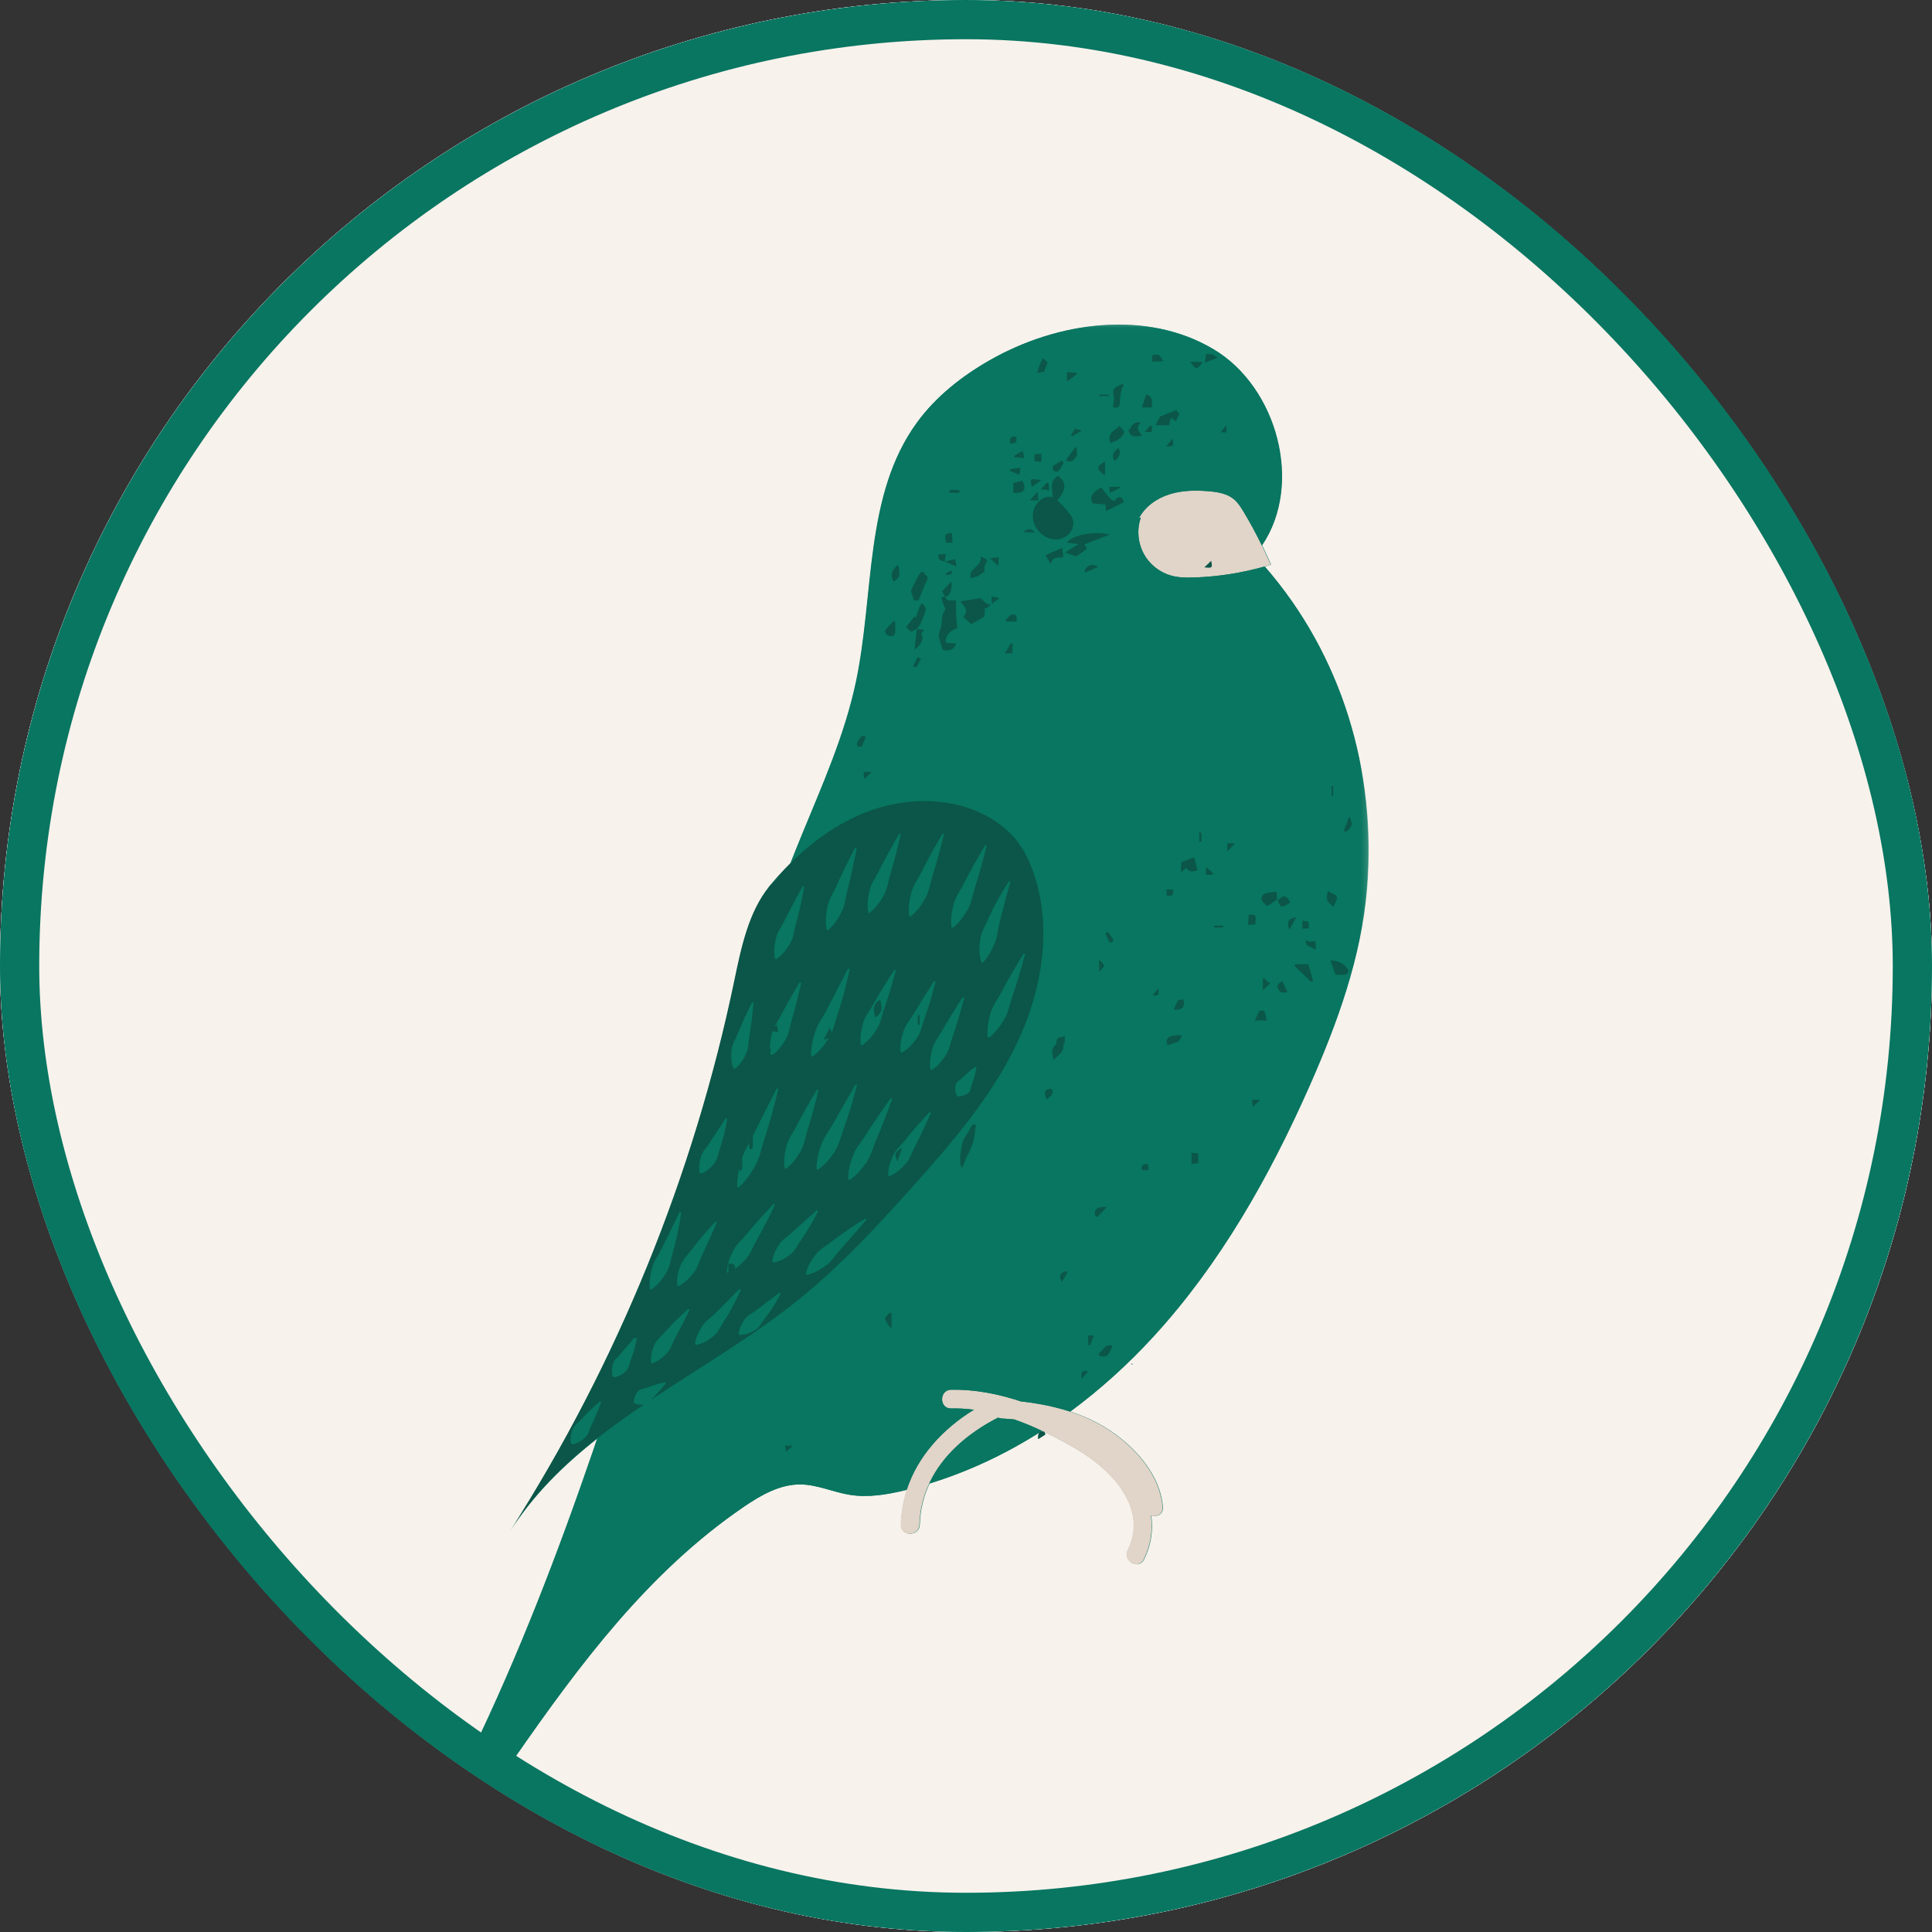 <svg width="197" height="197" viewBox="0 0 197 197" fill="none" xmlns="http://www.w3.org/2000/svg">
<rect x="0" y="0" width="197" height="197" fill="#333333" stroke="none"/>
<g clip-path="url(#clip0_935_744)">
<rect width="197" height="197" rx="98.5" fill="#FFABDA"/>
<path d="M216.7 -19.7H-19.7V216.7H216.7V-19.7Z" fill="white"/>
<path d="M216.7 -19.7H-19.7V216.7H216.7V-19.7Z" fill="#F8F2EC"/>
<mask id="mask0_935_744" style="mask-type:luminance" maskUnits="userSpaceOnUse" x="30" y="33" width="110" height="174">
<path d="M30.732 33.096H139.563V206.85H30.732V33.096Z" fill="white"/>
</mask>
<g mask="url(#mask0_935_744)">
<path d="M115.41 139.158C115.41 139.125 115.41 139.092 115.41 139.059C115.444 139.059 115.477 139.059 115.512 139.059C115.475 139.092 115.444 139.125 115.41 139.158ZM106.081 146.02C106.146 145.979 106.214 145.94 106.28 145.897C106.331 145.921 106.382 145.946 106.432 145.971C106.286 145.946 106.169 145.96 106.081 146.02ZM75.562 128.918C75.542 128.938 75.519 128.957 75.496 128.977C75.519 128.955 75.542 128.938 75.562 128.918ZM76.168 117.018C76.073 117.192 75.989 117.371 75.909 117.553C75.987 117.371 76.073 117.192 76.168 117.018ZM75.324 119.595C75.347 119.454 75.377 119.316 75.408 119.181C75.377 119.318 75.347 119.454 75.324 119.595ZM80.247 119.127C80.247 119.125 80.247 119.125 80.247 119.125V119.127ZM75.749 128.741C75.847 128.643 75.944 128.544 76.036 128.444C75.944 128.544 75.847 128.645 75.749 128.741ZM84.534 105.877L84.53 105.881C84.53 105.881 84.532 105.877 84.534 105.877ZM128.978 57.77C129.189 57.711 129.401 57.651 129.612 57.587C129.327 56.916 129.017 56.256 128.699 55.599C132.899 49.414 130.275 39.494 123.757 35.616C116.893 31.528 107.86 32.78 100.924 36.746C98.086 38.37 95.459 40.438 93.534 43.079C88.133 50.491 89.207 60.6 87.3 69.57C86.153 74.971 83.875 80.054 81.778 85.161C81.386 86.114 81.006 87.072 80.627 88.028C79.824 88.82 79.067 89.655 78.353 90.519L78.468 90.402C76.365 92.994 75.614 96.63 74.914 99.99C70.779 119.862 62.995 138.969 52.068 156.075C54.428 152.373 57.506 149.361 60.927 146.67C60.783 147.095 60.642 147.522 60.496 147.947C53.322 168.858 44.512 189.547 30.773 206.862C47.88 190.983 56.546 166.849 75.813 153.674C77.567 152.474 79.519 151.343 81.645 151.362C83.372 151.38 85.002 152.16 86.709 152.429C88.531 152.714 90.395 152.408 92.188 151.985C92.293 151.961 92.395 151.93 92.498 151.903C92.135 153.02 91.919 154.206 91.882 155.464C91.847 156.693 93.756 156.691 93.791 155.464C93.836 153.935 94.195 152.537 94.784 151.271C98.761 150.054 102.541 148.261 106.062 146.032C105.962 146.108 105.902 146.25 105.886 146.453C105.876 146.556 105.88 146.648 105.89 146.732C106.134 146.58 106.372 146.422 106.612 146.266C106.577 146.18 106.54 146.096 106.506 146.006C107.638 146.549 108.742 147.147 109.805 147.77C113.257 149.798 117.156 153.719 115.011 158.055C114.47 159.153 116.113 160.122 116.659 159.02C117.398 157.524 117.597 156.007 117.394 154.553C117.96 154.711 118.64 154.425 118.582 153.68C118.334 150.424 115.812 147.619 113.206 145.874C111.939 145.027 110.571 144.401 109.145 143.933C112.202 141.684 115.034 139.111 117.595 136.322C124.426 128.885 129.46 119.958 133.544 110.724C136.382 104.307 138.814 97.605 139.398 90.614C140.396 78.652 136.833 66.787 128.978 57.77Z" fill="#087661"/>
</g>
<path d="M109.246 52.597C109.552 53.091 109.509 53.762 109.181 54.242C108.854 54.723 108.274 55.004 107.693 55.016C107.112 55.026 106.539 54.782 106.111 54.39C105.585 53.914 105.261 53.204 105.3 52.496C105.337 51.788 105.756 51.099 106.39 50.783C106.652 50.649 106.96 50.584 107.245 50.662C107.477 50.727 107.672 50.883 107.853 51.043C108.331 51.466 108.76 51.948 109.123 52.474L109.246 52.597Z" fill="#0B5648"/>
<path d="M113.165 145.874C111.899 145.027 110.531 144.401 109.104 143.933C107.485 143.406 105.792 143.084 104.091 142.895C101.746 142.113 99.324 141.659 96.979 141.705C95.754 141.731 95.749 143.638 96.979 143.615C97.76 143.599 98.538 143.648 99.306 143.744C96.147 145.688 93.587 148.448 92.458 151.903C92.095 153.02 91.879 154.206 91.842 155.464C91.807 156.693 93.716 156.691 93.751 155.464C93.796 153.935 94.153 152.537 94.744 151.271C96.121 148.318 98.772 146.078 101.776 144.549C101.879 144.596 101.996 144.629 102.131 144.637C102.562 144.664 102.991 144.694 103.422 144.735C104.378 145.07 105.318 145.464 106.24 145.897C107.452 146.467 108.63 147.106 109.767 147.77C113.217 149.798 117.116 153.719 114.969 158.056C114.43 159.153 116.073 160.122 116.617 159.02C117.358 157.524 117.557 156.008 117.356 154.553C117.92 154.711 118.599 154.425 118.542 153.68C118.294 150.424 115.772 147.619 113.165 145.874ZM129.572 57.588C129.363 57.651 129.149 57.711 128.938 57.77C126.611 58.425 124.206 58.802 121.788 58.885C121.019 58.911 120.237 58.907 119.492 58.712C118.273 58.392 117.202 57.547 116.609 56.434C116.016 55.322 115.911 53.959 116.326 52.769L116.143 52.827C116.775 51.626 117.978 50.795 119.272 50.393C120.567 49.991 121.95 49.976 123.303 50.095C124.181 50.173 125.1 50.325 125.788 50.881C126.213 51.224 126.512 51.696 126.793 52.164C127.468 53.28 128.086 54.427 128.659 55.599C128.977 56.256 129.287 56.916 129.572 57.588Z" fill="#E1D4C8"/>
<mask id="mask1_935_744" style="mask-type:luminance" maskUnits="userSpaceOnUse" x="30" y="33" width="110" height="174">
<path d="M30.732 33.096H139.563V206.85H30.732V33.096Z" fill="white"/>
</mask>
<g mask="url(#mask1_935_744)">
<path d="M58.224 147.198C58.167 146.894 58.179 146.637 58.214 146.397C58.243 146.155 58.308 145.936 58.395 145.732C58.544 145.306 58.959 145.063 59.256 144.739C59.554 144.415 59.864 144.099 60.182 143.789C60.504 143.483 60.824 143.176 61.171 142.882L61.296 142.97C61.151 143.397 60.98 143.808 60.812 144.22C60.639 144.628 60.457 145.031 60.266 145.427C60.071 145.823 59.995 146.297 59.654 146.592C59.494 146.746 59.314 146.886 59.1 147.003C58.889 147.122 58.655 147.226 58.351 147.282L58.224 147.198ZM75.404 136.114L75.304 135.999C75.408 135.357 75.661 134.914 75.948 134.512C76.227 134.099 76.716 133.912 77.105 133.611L78.283 132.712L79.488 131.805L79.605 131.903C79.377 132.361 79.108 132.79 78.846 133.227C78.575 133.656 78.281 134.072 77.969 134.475C77.662 134.875 77.434 135.373 76.984 135.634C76.545 135.903 76.055 136.116 75.404 136.114ZM72.847 134.001L74.12 132.724C74.557 132.304 74.967 131.858 75.4 131.423L75.527 131.507C75.296 132.078 75.014 132.624 74.735 133.178C74.446 133.72 74.132 134.253 73.795 134.768C73.461 135.283 73.215 135.889 72.718 136.272C72.236 136.664 71.692 137.001 70.966 137.138L70.857 137.032C70.978 136.305 71.259 135.763 71.579 135.254C71.887 134.737 72.422 134.421 72.847 134.001ZM68.948 134.616C69.363 134.226 69.761 133.828 70.198 133.461L70.317 133.553C70.077 134.068 69.808 134.559 69.564 135.068C69.312 135.564 69.053 136.061 68.79 136.547C68.528 137.04 68.388 137.606 67.99 138.002C67.602 138.404 67.165 138.776 66.513 139.024L66.383 138.942C66.322 138.246 66.49 137.682 66.716 137.159C66.931 136.627 67.415 136.274 67.789 135.852C68.16 135.427 68.546 135.016 68.948 134.616ZM62.464 140.354C62.394 140.069 62.388 139.831 62.406 139.611C62.419 139.387 62.466 139.188 62.529 139C62.636 138.614 63.008 138.392 63.256 138.086C63.504 137.783 63.759 137.479 64.019 137.175C64.023 137.169 64.029 137.163 64.036 137.159C64.294 136.861 64.547 136.558 64.82 136.262L64.957 136.328C64.895 136.736 64.799 137.132 64.694 137.532C64.588 137.926 64.46 138.314 64.315 138.696C64.169 139.073 64.134 139.529 63.822 139.812C63.677 139.958 63.508 140.091 63.305 140.198C63.213 140.251 63.112 140.296 63.001 140.337C62.88 140.383 62.745 140.42 62.591 140.44L62.464 140.354ZM66.242 131.438C66.197 130.902 66.246 130.422 66.334 129.96C66.379 129.718 66.435 129.478 66.5 129.244C66.566 128.987 66.668 128.747 66.792 128.515C66.993 128.13 67.243 127.764 67.438 127.372L68.376 125.482C68.7 124.852 68.993 124.208 69.312 123.568L69.459 123.613C69.371 124.325 69.234 125.025 69.098 125.731C68.95 126.431 68.776 127.126 68.577 127.816C68.378 128.503 68.29 129.244 67.9 129.855C67.52 130.471 67.069 131.054 66.379 131.505L66.242 131.438ZM69.383 129.059C69.601 128.446 70.1 127.996 70.481 127.483C70.867 126.97 71.265 126.465 71.682 125.979C72.109 125.495 72.523 125.006 72.977 124.549L73.102 124.633C72.851 125.226 72.576 125.798 72.326 126.385C72.063 126.966 71.799 127.541 71.53 128.113C71.261 128.684 71.12 129.328 70.711 129.814C70.313 130.311 69.866 130.777 69.193 131.134L69.059 131.062C68.989 130.303 69.154 129.665 69.383 129.059ZM74.23 129.798L74.105 129.712C74.159 128.891 74.423 128.216 74.741 127.578C75.047 126.931 75.616 126.465 76.067 125.922C76.521 125.374 76.984 124.836 77.458 124.305C77.943 123.781 78.41 123.246 78.911 122.735L79.036 122.821C78.735 123.471 78.402 124.099 78.086 124.738C77.76 125.372 77.421 125.995 77.073 126.611C76.726 127.231 76.494 127.929 75.997 128.444C75.517 128.969 74.979 129.455 74.23 129.798ZM80.553 127.947C80.081 128.308 79.556 128.618 78.848 128.737L78.739 128.628C78.846 127.922 79.118 127.395 79.434 126.909C79.738 126.412 80.27 126.125 80.695 125.735C81.119 125.345 81.548 124.959 81.981 124.569C82.427 124.192 82.849 123.789 83.296 123.408L83.42 123.502C83.161 124.034 82.864 124.538 82.572 125.056C82.27 125.562 81.952 126.057 81.616 126.539C81.279 127.022 81.037 127.596 80.553 127.947ZM82.275 130.001L82.166 129.892C82.35 129.104 82.728 128.495 83.161 127.941C83.582 127.372 84.226 127.038 84.78 126.613C85.332 126.186 85.899 125.778 86.477 125.386C87.064 125 87.641 124.61 88.246 124.255L88.347 124.37C87.897 124.91 87.431 125.423 86.984 125.956C86.526 126.48 86.071 126.997 85.609 127.51C85.15 128.023 84.793 128.641 84.224 129.035C83.66 129.441 83.058 129.806 82.275 130.001ZM98.72 109.351C98.956 109.156 99.19 108.961 99.448 108.783L99.578 108.863C99.52 109.175 99.44 109.468 99.362 109.763C99.28 110.057 99.186 110.342 99.081 110.621C98.979 110.902 98.993 111.255 98.739 111.44C98.619 111.536 98.484 111.621 98.312 111.684C98.143 111.75 97.951 111.799 97.688 111.803L97.561 111.719C97.454 111.479 97.419 111.284 97.409 111.104C97.394 110.921 97.415 110.761 97.454 110.613C97.515 110.307 97.844 110.172 98.053 109.96C98.266 109.751 98.488 109.548 98.72 109.351ZM94.786 113.39L94.915 113.474C94.665 114.079 94.38 114.662 94.113 115.259C93.836 115.846 93.549 116.427 93.249 117.001C92.95 117.576 92.769 118.226 92.322 118.702C91.885 119.187 91.394 119.634 90.688 119.944L90.561 119.862C90.561 119.09 90.774 118.46 91.041 117.867C91.298 117.266 91.821 116.837 92.227 116.334C92.632 115.829 93.048 115.331 93.475 114.84C93.912 114.358 94.333 113.864 94.786 113.39ZM86.966 117.863C87.226 117.122 87.768 116.529 88.185 115.87C88.603 115.21 89.032 114.557 89.473 113.911C89.925 113.268 90.358 112.618 90.828 111.986L90.963 112.058C90.709 112.803 90.419 113.529 90.148 114.266C89.865 114.994 89.572 115.719 89.266 116.437C88.96 117.155 88.78 117.939 88.316 118.573C87.867 119.215 87.36 119.827 86.625 120.319L86.487 120.25C86.477 119.363 86.691 118.598 86.966 117.863ZM87.239 110.58L87.378 110.638C87.195 111.42 86.966 112.185 86.744 112.954C86.51 113.722 86.256 114.479 85.979 115.23C85.704 115.981 85.544 116.792 85.088 117.457C84.645 118.13 84.136 118.768 83.395 119.277L83.26 119.205C83.253 118.308 83.459 117.533 83.717 116.784C83.961 116.029 84.481 115.409 84.871 114.719L86.044 112.653L87.239 110.58ZM82.207 112.985C82.578 112.357 82.929 111.719 83.315 111.099L83.457 111.157C83.294 111.871 83.093 112.569 82.913 113.279C82.72 113.978 82.515 114.676 82.299 115.37C82.082 116.061 81.996 116.806 81.614 117.43C81.246 118.06 80.818 118.665 80.153 119.172L80.011 119.115C79.896 118.286 80.019 117.553 80.202 116.849C80.372 116.137 80.834 115.546 81.171 114.904C81.503 114.26 81.85 113.619 82.207 112.985ZM76.773 115.821C77.167 115.009 77.569 114.2 77.978 113.39C78.398 112.585 78.792 111.768 79.217 110.964L79.361 111.015C79.164 111.908 78.919 112.782 78.69 113.664C78.445 114.541 78.185 115.413 77.906 116.277C77.764 116.71 77.651 117.153 77.526 117.592C77.399 118.031 77.227 118.452 77.011 118.852C76.793 119.254 76.551 119.644 76.272 120.016C75.995 120.391 75.692 120.752 75.31 121.079L75.168 121.019C75.15 120.516 75.203 120.049 75.283 119.595C75.359 119.135 75.47 118.694 75.603 118.261C75.737 117.83 75.913 117.416 76.129 117.018C76.346 116.622 76.574 116.228 76.773 115.821ZM71.341 119.605C71.23 118.949 71.329 118.425 71.477 117.927C71.612 117.426 72.018 117.065 72.297 116.632C72.572 116.199 72.856 115.764 73.141 115.329L74.009 114.017L74.15 114.073C74.076 114.6 73.953 115.111 73.841 115.632C73.715 116.148 73.568 116.656 73.399 117.157C73.231 117.658 73.176 118.222 72.829 118.637C72.499 119.055 72.098 119.441 71.475 119.681L71.341 119.605ZM74.78 108.939C74.532 108.261 74.532 107.656 74.598 107.067C74.645 106.474 75 105.967 75.219 105.421C75.441 104.877 75.673 104.336 75.917 103.798C76.176 103.265 76.414 102.725 76.689 102.195L76.835 102.239C76.793 102.832 76.713 103.416 76.652 104.007C76.578 104.592 76.494 105.175 76.395 105.756C76.299 106.334 76.334 106.952 76.065 107.482C75.811 108.017 75.493 108.534 74.926 108.982L74.78 108.939ZM80.108 106C79.769 106.577 79.369 107.129 78.731 107.586L78.589 107.529C78.443 106.757 78.536 106.082 78.69 105.432C78.831 104.775 79.266 104.237 79.572 103.648C79.878 103.057 80.194 102.47 80.524 101.89C80.865 101.315 81.185 100.73 81.546 100.162L81.688 100.219C81.554 100.878 81.382 101.522 81.232 102.175C81.068 102.821 80.891 103.464 80.705 104.102C80.518 104.74 80.461 105.427 80.108 106ZM83.635 104.11C83.844 103.765 84.06 103.423 84.247 103.068L86.487 98.758L86.633 98.809C86.479 99.612 86.274 100.402 86.077 101.196C85.868 101.986 85.632 102.77 85.371 103.544C85.242 103.931 85.135 104.33 85.016 104.724C84.895 105.118 84.729 105.491 84.516 105.842C84.304 106.193 84.066 106.531 83.789 106.85C83.514 107.17 83.212 107.475 82.837 107.738L82.699 107.67C82.687 107.211 82.743 106.79 82.823 106.384C82.896 105.973 83.005 105.581 83.132 105.2C83.26 104.818 83.428 104.457 83.635 104.11ZM88.006 104.33C88.189 103.646 88.659 103.094 89.003 102.483C89.348 101.873 89.703 101.268 90.07 100.669C90.448 100.074 90.807 99.47 91.205 98.885L91.345 98.947C91.17 99.634 90.957 100.303 90.766 100.981C90.561 101.654 90.345 102.321 90.118 102.983C89.89 103.646 89.789 104.364 89.399 104.953C89.022 105.551 88.587 106.119 87.914 106.583L87.776 106.519C87.676 105.711 87.811 105.007 88.006 104.33ZM92.118 105.175C92.311 104.531 92.783 104.024 93.126 103.449C93.469 102.875 93.816 102.302 94.171 101.732C94.538 101.167 94.879 100.587 95.254 100.02L95.394 100.08C95.244 100.745 95.049 101.391 94.866 102.044C94.673 102.694 94.46 103.336 94.23 103.97C94 104.607 93.889 105.302 93.485 105.854C93.097 106.414 92.642 106.94 91.958 107.338L91.823 107.268C91.759 106.48 91.911 105.813 92.118 105.175ZM96.038 105.144C96.372 104.555 96.717 103.97 97.074 103.394C97.446 102.819 97.794 102.239 98.182 101.674L98.32 101.736C98.156 102.401 97.955 103.049 97.772 103.706C97.577 104.356 97.372 105.003 97.152 105.643C96.935 106.283 96.844 106.983 96.465 107.551C96.097 108.124 95.671 108.672 95.01 109.115L94.87 109.051C94.761 108.263 94.887 107.582 95.071 106.925C95.244 106.265 95.706 105.733 96.038 105.144ZM102.059 101.264C102.426 100.578 102.802 99.897 103.191 99.222C103.594 98.553 103.975 97.876 104.392 97.213L104.534 97.272C104.339 98.032 104.105 98.775 103.891 99.526C103.666 100.273 103.43 101.011 103.179 101.748C102.931 102.483 102.812 103.275 102.399 103.94C102.001 104.611 101.54 105.255 100.846 105.797L100.706 105.737C100.626 104.859 100.782 104.083 100.998 103.332C101.199 102.577 101.693 101.947 102.059 101.264ZM102.9 89.846L103.038 89.91C102.839 90.622 102.623 91.317 102.449 92.025C102.262 92.727 102.079 93.429 101.907 94.129C101.735 94.831 101.716 95.571 101.412 96.228C101.123 96.889 100.786 97.539 100.216 98.155L100.066 98.122C99.814 97.316 99.838 96.552 99.945 95.811C100.037 95.062 100.454 94.412 100.752 93.733C101.053 93.055 101.382 92.388 101.741 91.74C102.112 91.098 102.479 90.455 102.9 89.846ZM100.472 86.154L100.614 86.216C100.438 86.963 100.224 87.693 100.031 88.43C99.826 89.165 99.611 89.891 99.383 90.611C99.153 91.334 99.055 92.107 98.662 92.76C98.283 93.419 97.844 94.057 97.162 94.603L97.019 94.547C96.914 93.694 97.047 92.932 97.245 92.194C97.427 91.449 97.905 90.823 98.252 90.148C98.599 89.47 98.958 88.799 99.329 88.135C99.711 87.474 100.074 86.805 100.472 86.154ZM96.114 84.997L96.255 85.056C96.083 85.803 95.874 86.536 95.685 87.275C95.484 88.007 95.27 88.736 95.047 89.458C94.823 90.183 94.731 90.956 94.341 91.613C93.965 92.276 93.526 92.914 92.849 93.464L92.707 93.406C92.599 92.555 92.728 91.791 92.921 91.053C93.099 90.308 93.571 89.68 93.916 89.003C94.259 88.323 94.614 87.65 94.979 86.983C95.361 86.318 95.718 85.65 96.114 84.997ZM91.702 85.015L91.844 85.071C91.692 85.783 91.501 86.483 91.332 87.186C91.15 87.888 90.957 88.584 90.748 89.275C90.544 89.967 90.469 90.71 90.097 91.336C89.738 91.966 89.322 92.573 88.663 93.086L88.521 93.029C88.394 92.206 88.505 91.477 88.677 90.772C88.835 90.061 89.291 89.47 89.615 88.826C89.937 88.182 90.274 87.541 90.623 86.905C90.984 86.275 91.322 85.637 91.702 85.015ZM87.214 86.405L87.356 86.456C87.228 87.195 87.062 87.921 86.914 88.654C86.754 89.384 86.584 90.109 86.401 90.829C86.217 91.549 86.165 92.317 85.814 92.98C85.478 93.646 85.078 94.291 84.435 94.853L84.29 94.802C84.134 93.965 84.224 93.209 84.372 92.477C84.507 91.74 84.942 91.106 85.246 90.429C85.552 89.749 85.868 89.074 86.194 88.405C86.535 87.736 86.855 87.063 87.214 86.405ZM81.86 90.345L82.004 90.396C81.901 91.061 81.753 91.711 81.622 92.37C81.476 93.025 81.314 93.673 81.136 94.315C80.955 94.96 80.902 95.653 80.547 96.228C80.206 96.809 79.798 97.361 79.151 97.808L79.012 97.749C78.88 96.977 78.975 96.306 79.129 95.657C79.27 95.005 79.699 94.469 79.995 93.878C80.29 93.285 80.594 92.696 80.906 92.107C81.228 91.522 81.526 90.93 81.86 90.345ZM79.851 88.988L78.429 90.402C78.85 89.889 79.316 89.411 79.851 88.988ZM103.423 144.735C104.38 145.07 105.319 145.464 106.241 145.897C102.656 148.193 98.802 150.029 94.745 151.271C96.122 148.318 98.773 146.077 101.778 144.548C101.88 144.596 101.997 144.628 102.133 144.637C102.564 144.663 102.992 144.694 103.423 144.735ZM109.182 54.242C108.855 54.722 108.274 55.004 107.694 55.016C107.113 55.026 106.54 54.782 106.112 54.39C105.586 53.914 105.262 53.204 105.301 52.496C105.338 51.788 105.757 51.099 106.391 50.782C106.653 50.649 106.961 50.584 107.246 50.661C107.478 50.727 107.673 50.883 107.854 51.043C108.332 51.466 108.761 51.948 109.124 52.473L109.247 52.597C109.553 53.091 109.51 53.762 109.182 54.242ZM128.939 57.77C126.612 58.425 124.207 58.802 121.79 58.884C121.02 58.911 120.238 58.907 119.493 58.712C118.274 58.392 117.203 57.546 116.61 56.434C116.017 55.322 115.912 53.959 116.327 52.769L116.144 52.826C116.776 51.626 117.979 50.795 119.274 50.393C120.569 49.99 121.952 49.976 123.304 50.095C124.182 50.173 125.102 50.325 125.789 50.881C126.214 51.224 126.513 51.696 126.795 52.164C127.47 53.28 128.087 54.427 128.66 55.599C132.858 49.414 130.236 39.494 123.718 35.616C116.854 31.528 107.821 32.78 100.885 36.746C98.047 38.37 95.42 40.438 93.495 43.079C88.094 50.491 89.168 60.6 87.261 69.569C86.114 74.97 83.836 80.053 81.739 85.161C81.347 86.113 80.967 87.072 80.586 88.028C82.853 85.789 85.463 83.905 88.427 82.775C92.436 81.242 97.154 81.217 100.875 83.359C101.932 83.965 102.9 84.74 103.657 85.695C104.441 86.68 104.985 87.837 105.393 89.025C107.347 94.703 106.239 101.085 103.639 106.499C101.039 111.912 97.064 116.527 93.056 120.999C89.465 125.008 85.796 128.977 81.618 132.367C76.904 136.19 71.516 139.318 66.424 142.708C66.474 142.648 66.523 142.589 66.576 142.535C66.808 142.312 67.032 142.08 67.247 141.833C67.463 141.585 67.678 141.339 67.877 141.066L67.797 140.939C67.465 141.006 67.151 141.101 66.837 141.191C66.523 141.286 66.217 141.392 65.917 141.507C65.618 141.624 65.244 141.622 65.041 141.889C64.932 142.012 64.838 142.156 64.766 142.334C64.69 142.509 64.631 142.708 64.616 142.976L64.698 143.104C64.949 143.204 65.154 143.233 65.345 143.237C65.458 143.243 65.564 143.233 65.663 143.217C64.023 144.325 62.423 145.464 60.888 146.67C60.744 147.095 60.602 147.522 60.457 147.949C53.283 168.857 44.473 189.546 30.732 206.862C47.841 190.983 56.507 166.848 75.774 153.674C77.528 152.474 79.48 151.343 81.606 151.361C83.334 151.38 84.963 152.16 86.672 152.428C88.492 152.714 90.354 152.408 92.149 151.985C92.254 151.96 92.356 151.93 92.459 151.903C93.588 148.447 96.149 145.687 99.307 143.744C98.539 143.647 97.762 143.598 96.98 143.615C95.751 143.637 95.755 141.731 96.98 141.704C99.325 141.659 101.747 142.113 104.092 142.894C105.794 143.083 107.486 143.405 109.106 143.933C112.163 141.684 114.993 139.11 117.556 136.322C124.387 128.885 129.421 119.958 133.505 110.724C136.343 104.307 138.775 97.605 139.357 90.613C140.357 78.652 136.794 66.787 128.939 57.77Z" fill="#087661"/>
</g>
<path d="M80.706 147.389C80.719 147.432 80.733 147.477 80.745 147.522C80.571 147.668 80.396 147.814 80.144 148.023C80.107 147.791 80.082 147.641 80.047 147.42C80.292 147.407 80.499 147.397 80.706 147.389ZM122.283 84.893C122.355 84.893 122.427 84.893 122.499 84.893C122.499 85.198 122.499 85.504 122.499 85.808C122.427 85.808 122.355 85.81 122.283 85.81C122.283 85.504 122.283 85.198 122.283 84.893ZM125.142 85.982C125.38 85.982 125.587 85.982 125.944 85.982C125.659 86.282 125.452 86.5 125.142 86.824C125.142 86.436 125.142 86.227 125.142 85.982ZM122.967 88.388C123.281 88.662 123.494 88.845 123.706 89.03C123.673 89.083 123.64 89.138 123.609 89.194C123.4 89.194 123.193 89.194 122.967 89.194C122.967 88.964 122.967 88.757 122.967 88.388ZM88.051 78.708C88.313 78.708 88.52 78.708 88.898 78.708C88.605 78.989 88.412 79.174 88.12 79.449C88.092 79.141 88.073 78.946 88.051 78.708ZM135.936 81.152C135.881 81.15 135.827 81.15 135.772 81.148C135.772 80.811 135.772 80.475 135.772 80.138C135.827 80.142 135.881 80.144 135.936 80.148C135.936 80.481 135.936 80.817 135.936 81.152ZM128.362 112.114C128.384 112.159 128.407 112.206 128.429 112.251C128.337 112.327 128.243 112.399 128.152 112.477C128.044 112.571 127.941 112.672 127.742 112.852C127.711 112.596 127.689 112.411 127.656 112.149C127.914 112.136 128.138 112.124 128.362 112.114ZM110.958 139.837C110.745 140.079 110.572 140.274 110.301 140.576C110.174 139.917 110.32 139.685 110.958 139.837ZM124.711 94.382C124.711 94.445 124.711 94.507 124.713 94.57C124.405 94.57 124.1 94.57 123.794 94.57C123.79 94.507 123.784 94.445 123.777 94.382C124.089 94.382 124.401 94.382 124.711 94.382ZM115.37 139.06C115.405 139.06 115.438 139.06 115.471 139.06C115.438 139.092 115.405 139.125 115.37 139.158C115.37 139.125 115.37 139.092 115.37 139.06ZM118.034 100.848C118.075 100.854 118.114 100.862 118.155 100.87C118.134 101.065 118.173 101.297 118.077 101.439C118.017 101.527 117.755 101.474 117.508 101.49C117.74 101.205 117.888 101.026 118.034 100.848ZM93.77 104.482C93.71 104.48 93.649 104.478 93.589 104.476C93.589 104.156 93.589 103.834 93.589 103.511C93.649 103.517 93.71 103.524 93.77 103.532C93.77 103.848 93.77 104.164 93.77 104.482ZM105.875 51.04C105.61 51.027 105.389 51.017 105.017 51.001C105.29 50.705 105.481 50.498 105.803 50.145C105.836 50.543 105.852 50.75 105.875 51.04ZM96.825 50.233C96.809 50.233 96.764 50.106 96.784 50.085C96.844 50.022 96.926 49.944 97 49.942C97.273 49.94 97.546 49.966 97.819 49.983C97.823 50.069 97.829 50.153 97.835 50.239C97.498 50.239 97.162 50.241 96.825 50.233ZM106.757 49.217C106.813 49.232 106.868 49.246 106.924 49.26C106.944 49.48 106.961 49.702 106.989 50.003C106.692 49.956 106.472 49.921 106.144 49.87C106.398 49.599 106.579 49.408 106.757 49.217ZM118.904 45.499C119.103 45.271 119.302 45.045 119.579 44.729C119.681 45.538 119.681 45.538 118.904 45.499ZM117.291 43.383C117.346 43.406 117.402 43.426 117.457 43.449C117.447 43.638 117.436 43.828 117.424 44.052C117.209 44.052 117.026 44.052 116.726 44.052C116.96 43.775 117.127 43.578 117.291 43.383ZM124.463 44.062C124.654 43.835 124.818 43.638 125.054 43.359C125.054 43.644 125.054 43.837 125.054 44.106C124.805 44.087 124.623 44.075 124.463 44.062ZM101.131 61.583C101.118 61.587 101.108 61.587 101.096 61.591C101.104 61.585 101.112 61.577 101.118 61.571C101.122 61.569 101.126 61.565 101.131 61.563C101.131 61.569 101.131 61.577 101.131 61.583ZM101.828 61.07C101.596 61.234 101.362 61.398 101.131 61.563C101.12 61.341 101.11 61.117 101.096 60.834C101.367 60.871 101.568 60.9 101.769 60.929C101.787 60.976 101.81 61.023 101.828 61.07ZM113.051 40.385C112.733 40.385 112.413 40.385 112.095 40.385C112.095 40.338 112.095 40.289 112.097 40.239C112.421 40.239 112.745 40.239 113.07 40.239C113.063 40.289 113.057 40.338 113.051 40.385ZM97.008 58.507C96.905 58.618 96.665 58.599 96.485 58.636C96.47 58.587 96.454 58.538 96.439 58.491C96.653 58.37 96.866 58.246 97.026 58.158C97.026 58.171 97.096 58.413 97.008 58.507ZM122.805 57.85C123.055 57.612 123.244 57.432 123.502 57.186C123.652 57.902 123.605 57.947 122.805 57.85ZM101.781 57.697C101.463 57.401 101.268 57.218 100.952 56.921C101.362 56.874 101.566 56.851 101.853 56.82C101.83 57.095 101.814 57.309 101.781 57.697ZM104.356 54.243C104.791 53.847 105.282 53.878 105.487 54.313C105.073 54.286 104.75 54.267 104.356 54.243ZM122.515 36.888C122.544 36.931 122.573 36.975 122.602 37.018C122.4 37.2 122.195 37.531 121.996 37.529C121.801 37.529 121.612 37.184 121.319 36.888C121.848 36.888 122.183 36.888 122.515 36.888ZM117.067 118.705C117.083 118.918 117.098 119.095 117.116 119.316C116.878 119.316 116.671 119.316 116.439 119.316C116.349 118.849 116.529 118.645 117.067 118.705ZM106.189 47.089C105.912 47.065 105.717 47.046 105.481 47.024C105.481 46.796 105.481 46.587 105.481 46.307C105.703 46.295 105.928 46.283 106.189 46.269C106.189 46.552 106.189 46.782 106.189 47.089ZM103.95 48.407C103.603 48.263 103.298 48.138 102.996 48.013C102.992 47.957 102.986 47.902 102.982 47.846C103.296 47.801 103.609 47.754 104.038 47.693C103.999 48.013 103.975 48.204 103.95 48.407ZM105.196 49.657C105.151 49.336 105.122 49.148 105.091 48.928C105.183 48.899 105.253 48.854 105.319 48.86C105.614 48.883 105.908 48.922 106.199 48.955C106 49.086 105.797 49.217 105.6 49.353C105.495 49.425 105.397 49.505 105.196 49.657ZM113.185 50.256C113.158 50.046 113.135 49.855 113.111 49.642C113.482 49.642 113.821 49.642 114.157 49.642C114.167 49.679 114.178 49.714 114.186 49.753C113.884 49.905 113.579 50.059 113.185 50.256ZM96.325 57.272C96.325 57.268 96.327 57.264 96.327 57.261C96.329 57.264 96.335 57.264 96.337 57.264L96.325 57.272ZM95.693 56.535C95.896 56.521 96.117 56.506 96.439 56.484C96.396 56.785 96.362 57.023 96.327 57.261C95.99 57.167 95.592 57.13 95.693 56.535ZM96.325 57.272L96.337 57.264C96.339 57.266 96.343 57.266 96.345 57.268C96.339 57.268 96.331 57.272 96.325 57.272ZM97.523 57.754C97.037 57.553 96.69 57.409 96.345 57.268C96.673 57.188 97.004 57.108 97.406 57.011C97.424 57.128 97.455 57.327 97.523 57.754ZM93.109 67.922C93.265 67.61 93.419 67.3 93.575 66.993C93.686 67.048 93.794 67.105 93.901 67.163C93.749 67.464 93.599 67.768 93.429 68.062C93.423 68.074 93.22 67.971 93.109 67.922ZM129.137 100.004C129.24 100.101 129.365 100.171 129.517 100.281C129.271 100.507 129.066 100.694 128.774 100.963C128.774 100.476 128.774 100.142 128.774 99.809C128.821 99.779 128.867 99.746 128.914 99.715C128.988 99.811 129.049 99.922 129.137 100.004ZM112.046 97.987C112.091 97.969 112.136 97.952 112.181 97.934C112.321 98.104 112.462 98.274 112.624 98.469C112.468 98.656 112.339 98.81 112.095 99.103C112.074 98.638 112.06 98.311 112.046 97.987ZM109.61 43.708C109.778 43.757 109.959 43.808 110.305 43.907C109.877 44.159 109.589 44.327 109.302 44.493C109.273 44.446 109.242 44.397 109.214 44.348C109.337 44.149 109.46 43.95 109.61 43.708ZM112.983 95.026C113.168 95.295 113.363 95.558 113.521 95.839C113.55 95.888 113.449 96.073 113.373 96.099C113.297 96.126 113.131 96.058 113.092 95.984C112.944 95.724 112.836 95.441 112.71 95.165C112.801 95.118 112.893 95.071 112.983 95.026ZM103.006 45.222C102.893 44.694 103.066 44.461 103.607 44.514C103.747 44.998 103.618 45.263 103.006 45.222ZM133.473 94.654C133.231 94.671 133.04 94.683 132.796 94.7C132.796 94.425 132.796 94.18 132.796 93.881C133.006 93.912 133.194 93.94 133.428 93.975C133.443 94.199 133.457 94.408 133.473 94.654ZM132.172 93.532C131.92 93.99 131.733 94.332 131.473 94.808C131.179 93.955 131.325 93.682 132.172 93.532ZM118.971 91.316C118.959 91.106 118.949 90.916 118.934 90.7C119.185 90.7 119.394 90.7 119.603 90.7C119.71 91.207 119.556 91.431 118.971 91.316ZM103.4 46.48C103.669 46.326 103.94 46.17 104.299 45.967C104.342 46.219 104.375 46.41 104.424 46.695C104.051 46.664 103.735 46.638 103.419 46.611C103.412 46.568 103.406 46.523 103.4 46.48ZM108.688 129.597C108.746 129.645 108.803 129.692 108.861 129.737C108.676 130.041 108.493 130.346 108.276 130.71C107.946 130.078 108.042 129.868 108.688 129.597ZM110.94 136.164C111.165 136.164 111.346 136.164 111.547 136.164C111.401 136.531 111.276 136.849 111.151 137.17C111.095 137.157 111.04 137.143 110.985 137.131C110.97 136.821 110.956 136.511 110.94 136.164ZM87.382 75.767C87.478 75.543 87.65 75.353 87.866 75.045C87.964 75.057 88.151 75.08 88.295 75.096C88.161 75.418 88.044 75.708 87.882 76.106C87.845 76.11 87.665 76.178 87.513 76.135C87.435 76.112 87.341 75.859 87.382 75.767ZM90.755 133.833C90.806 133.864 90.858 133.894 90.909 133.927C90.909 134.395 90.909 134.867 90.909 135.335C90.868 135.358 90.823 135.378 90.782 135.399C90.593 135.091 90.314 134.797 90.254 134.465C90.224 134.291 90.575 134.046 90.755 133.833ZM112.011 57.781C111.52 58 111.091 58.193 110.665 58.384C110.638 58.322 110.611 58.259 110.585 58.197C110.896 57.596 111.286 57.461 112.011 57.781ZM102.649 63.375C102.608 63.319 102.567 63.262 102.526 63.204C102.754 63.014 102.965 62.689 103.218 62.654C103.681 62.591 103.712 62.968 103.638 63.375C103.306 63.375 102.979 63.375 102.649 63.375ZM103.244 66.596C103.031 66.609 102.858 66.617 102.46 66.638C102.727 66.188 102.916 65.87 103.105 65.552C103.152 65.579 103.199 65.605 103.244 65.632C103.244 65.942 103.244 66.254 103.244 66.596ZM107.244 111.028C107.513 111.599 107.059 111.808 106.739 112.114C106.386 111.311 106.528 111.03 107.244 111.028ZM118.604 36.825C118.204 36.843 117.859 36.86 117.471 36.876C117.486 36.597 117.496 36.402 117.506 36.217C118.192 36.09 118.192 36.09 118.604 36.825ZM92.001 117.022C91.849 117.455 91.697 117.886 91.5 118.448C91.18 117.642 91.225 117.5 92.001 117.022ZM112.84 123.09C112.489 123.474 112.208 123.786 111.91 124.083C111.896 124.096 111.67 123.975 111.65 123.889C111.51 123.33 111.994 122.963 112.84 123.09ZM109.801 38.163C109.511 38.378 109.22 38.592 108.797 38.901C108.797 38.477 108.797 38.255 108.797 37.937C109.154 37.966 109.458 37.992 109.762 38.019C109.774 38.066 109.788 38.114 109.801 38.163ZM137.245 84.8C137.173 84.776 137.097 84.751 137.022 84.725C137.19 84.269 137.358 83.815 137.576 83.227C137.998 84.019 137.894 84.359 137.245 84.8ZM96.503 55.345C96.261 54.553 96.355 54.378 97.067 54.366C97.088 54.711 97.104 55.004 97.127 55.345C96.907 55.345 96.704 55.345 96.503 55.345ZM121.491 117.546C121.756 117.566 121.963 117.58 122.183 117.599C122.183 117.952 122.183 118.262 122.183 118.621C121.945 118.637 121.74 118.652 121.491 118.668C121.491 118.28 121.491 117.935 121.491 117.546ZM124.141 36.472C123.753 36.628 123.353 36.79 122.864 36.987C122.918 36.574 122.944 36.38 122.983 36.084C123.193 36.1 123.396 36.117 123.597 36.133C123.636 36.156 123.677 36.176 123.718 36.201C123.861 36.287 124.001 36.382 124.141 36.472ZM130.75 100.021C130.962 100.474 131.095 100.764 131.282 101.166C131.038 101.176 130.742 101.279 130.598 101.174C130.41 101.037 130.25 100.735 130.252 100.505C130.254 100.351 130.555 100.197 130.75 100.021ZM120.677 101.905C120.857 102.701 120.496 103.066 119.671 102.922C119.823 102.61 119.973 102.309 120.145 101.96C120.289 101.946 120.484 101.925 120.677 101.905ZM114.036 45.669C114.403 46.289 114.032 46.654 113.673 47.022C113.338 46.525 113.435 46.139 114.036 45.669ZM127.998 94.258C127.763 94.271 127.553 94.283 127.26 94.299C127.286 93.924 127.307 93.602 127.327 93.288C128.058 93.212 128.101 93.269 127.998 94.258ZM134.134 95.949C134.147 96.188 134.165 96.495 134.183 96.838C133.818 96.651 133.506 96.543 133.262 96.347C133.151 96.257 133.174 96.003 133.135 95.822C133.252 95.888 133.367 95.995 133.49 96.007C133.675 96.025 133.867 95.978 134.134 95.949ZM112.674 47.071C112.674 47.539 112.674 47.974 112.674 48.472C111.773 47.881 111.781 47.526 112.674 47.071ZM113.447 137.215C113.291 137.553 113.209 137.789 113.08 137.993C113 138.122 112.86 138.272 112.727 138.296C112.524 138.335 112.3 138.282 112.087 138.249C112.064 138.243 112.021 138.073 112.054 138.038C112.308 137.757 112.552 137.457 112.852 137.231C112.977 137.139 113.228 137.215 113.447 137.215ZM108.684 46.915C109.013 46.463 109.318 46.045 109.622 45.628C109.673 45.634 109.725 45.641 109.774 45.647C109.774 45.959 109.897 46.371 109.743 46.558C109.542 46.806 109.29 47.303 108.684 46.915ZM106.443 37.91C106.314 37.931 106.109 37.966 105.756 38.023C105.863 37.678 105.922 37.434 106.015 37.204C106.103 36.983 106.226 36.776 106.357 36.519C106.532 36.681 106.71 36.847 106.837 36.964C106.692 37.313 106.581 37.578 106.443 37.91ZM107.451 48.019C107.348 47.937 107.281 47.608 107.34 47.557C107.619 47.329 107.946 47.159 108.255 46.966C108.325 47.038 108.395 47.11 108.465 47.18C108.294 47.473 108.149 47.787 107.935 48.039C107.866 48.121 107.56 48.105 107.451 48.019ZM117.432 41.547C117.1 41.547 116.761 41.547 116.439 41.547C116.597 41.058 116.735 40.627 116.874 40.194C117.562 40.438 117.506 40.962 117.432 41.547ZM91.102 59.297C90.772 58.602 90.872 58.205 91.58 57.569C91.814 58.743 91.771 58.895 91.102 59.297ZM130.231 91.714C130.235 91.722 130.239 91.732 130.243 91.741C130.233 91.739 130.223 91.734 130.213 91.732L130.231 91.714ZM130.243 91.741C130.299 91.755 130.369 91.775 130.385 91.757C130.845 91.186 131.214 91.322 131.577 92.032C131.29 92.176 130.986 92.418 130.666 92.442C130.541 92.451 130.387 92.001 130.243 91.741ZM89.259 103.751C88.927 102.918 89.157 102.161 89.768 101.956C90 102.996 89.951 103.185 89.259 103.751ZM128.92 103.105C129.041 103.374 129.08 103.68 129.168 104.053C128.715 104.053 128.423 104.053 127.939 104.053C128.136 103.655 128.255 103.339 128.448 103.078C128.503 103.004 128.885 103.033 128.92 103.105ZM120.515 105.565C120.357 105.843 120.293 106.113 120.133 106.198C119.798 106.374 119.415 106.454 119.041 106.577C118.781 105.832 119.129 105.533 120.515 105.565ZM135.965 92.469C135.189 91.796 135.189 91.796 135.402 90.871C135.774 91.096 136.242 91.221 136.316 91.468C136.396 91.732 136.106 92.108 135.965 92.469ZM93.468 64.14C93.472 64.136 93.476 64.134 93.478 64.13C93.48 64.13 93.48 64.128 93.48 64.128H93.483C93.48 64.132 93.48 64.136 93.48 64.142C93.476 64.142 93.472 64.14 93.468 64.14ZM93.253 66.227C93.331 65.525 93.406 64.834 93.48 64.142C93.702 64.161 93.926 64.183 94.246 64.212C94.084 64.411 94.002 64.513 93.92 64.614C94.262 65.027 93.977 65.733 93.253 66.227ZM90.242 64.31C90.495 63.951 90.819 63.644 91.121 63.319C91.174 63.366 91.231 63.42 91.285 63.469C91.285 63.808 91.316 64.148 91.278 64.483C91.225 64.967 90.825 64.889 90.544 64.803C90.398 64.758 90.195 64.378 90.242 64.31ZM104.254 49.018C104.701 49.935 104.443 50.315 103.326 50.252C103.326 49.907 103.326 49.56 103.326 49.24C103.659 49.16 103.954 49.09 104.254 49.018ZM116.449 44.426C115.821 44.551 115.306 44.629 115.06 43.898C115.378 43.615 115.458 42.913 116.322 43.096C115.733 43.613 116.172 44.009 116.449 44.426ZM106.593 56.621C107.135 56.383 107.687 56.143 108.323 55.866C108.348 56.135 108.376 56.445 108.413 56.843C107.792 56.828 107.277 56.812 107.149 57.506C106.944 57.179 106.778 56.915 106.593 56.621ZM106.456 145.983C106.497 146.082 106.534 146.174 106.571 146.266C106.333 146.422 106.093 146.58 105.85 146.732C105.84 146.648 105.836 146.556 105.844 146.453C105.881 146.039 106.088 145.893 106.456 145.983ZM113.221 45.169C112.99 44.532 113.213 44.102 113.739 43.769C113.888 43.677 114.009 43.535 114.143 43.416C114.293 43.699 114.754 43.87 114.553 44.27C114.436 44.508 114.188 44.701 113.96 44.859C113.761 44.994 113.509 45.054 113.221 45.169ZM130.231 91.714L130.213 91.732C130.213 91.73 130.213 91.728 130.213 91.726C130.219 91.722 130.225 91.718 130.231 91.714ZM130.155 90.926C130.182 91.297 130.196 91.513 130.213 91.726C129.903 91.938 129.591 92.151 129.244 92.387C128.723 92.077 128.44 91.599 128.795 91.246C129.068 90.975 129.663 91.026 130.155 90.926ZM137.379 98.73C137.551 98.95 137.557 99.348 137.087 99.382C136.755 99.409 136.418 99.389 136.168 99.389C135.973 98.829 135.827 98.408 135.663 97.938C136.387 97.934 136.964 98.211 137.379 98.73ZM133.406 98.322C133.576 98.909 133.738 99.459 133.898 100.008C133.824 100.045 133.748 100.082 133.675 100.117C133.116 99.573 132.558 99.032 132 98.488C132.023 98.432 132.045 98.377 132.07 98.322C132.513 98.322 132.958 98.322 133.406 98.322ZM113.472 41.514C113.515 41.247 113.562 40.962 113.601 40.718C113.579 40.358 113.431 39.946 113.57 39.694C113.714 39.433 114.137 39.326 114.438 39.152C114.483 39.181 114.531 39.211 114.576 39.24C114.496 39.414 114.379 39.583 114.344 39.77C114.268 40.163 114.2 40.566 114.196 40.968C114.188 41.403 114.108 41.69 113.472 41.514ZM99.009 58.956C98.625 57.932 100.205 57.838 99.986 56.753C100.291 56.896 100.521 56.95 100.657 57.093C100.706 57.145 100.527 57.407 100.46 57.575C100.418 57.678 100.336 57.803 100.365 57.887C100.517 58.337 100.109 58.46 99.895 58.63C99.671 58.809 99.337 58.844 99.009 58.956ZM120.954 88.484C120.818 88.609 120.693 88.726 120.441 88.964C120.441 88.474 120.441 88.147 120.441 87.911C120.913 87.737 121.331 87.581 121.762 87.421C121.865 87.823 121.974 88.242 122.107 88.759C121.74 88.808 121.317 89.061 120.954 88.484ZM107.394 108.077C107.433 107.568 107.028 107.033 107.613 106.567C107.785 106.429 107.603 105.92 108.021 105.801C108.204 105.748 108.391 105.711 108.576 105.666C108.571 105.881 108.578 106.095 108.555 106.306C108.547 106.388 108.415 106.466 108.424 106.538C108.512 107.32 107.866 107.63 107.394 108.077ZM118.296 42.474C118.834 42.255 119.367 42.037 119.942 41.803C119.993 41.873 120.1 42.017 120.246 42.216C120.168 42.378 120.034 42.657 119.885 42.963C119.731 42.848 119.603 42.751 119.402 42.599C119.335 42.866 119.283 43.067 119.214 43.348C118.785 43.348 118.323 43.348 117.814 43.348C117.995 43.018 118.157 42.724 118.296 42.474ZM92.906 64.415C92.776 64.296 92.602 64.138 92.391 63.943C92.68 63.578 92.969 63.217 93.257 62.853C93.304 62.888 93.353 62.925 93.402 62.96C93.542 62.535 93.671 62.104 93.831 61.688C93.858 61.616 94.096 61.546 94.098 61.554C94.217 61.76 94.441 62.008 94.396 62.184C94.27 62.691 94.045 63.176 93.831 63.656C93.753 63.832 93.599 63.974 93.478 64.13C93.302 64.218 93.125 64.306 92.906 64.415ZM107.872 48.516C108.941 49.295 108.553 50.128 107.845 50.992C107.757 50.992 107.578 50.992 107.33 50.992C107.437 50.145 106.842 49.201 107.872 48.516ZM93.201 61.236C93.095 60.908 92.996 60.612 92.879 60.249C93.043 59.905 93.246 59.465 93.468 59.035C93.589 58.796 93.729 58.562 93.893 58.353C93.934 58.304 94.19 58.331 94.199 58.364C94.279 58.647 94.753 58.743 94.513 59.199C94.199 59.796 93.983 60.448 93.68 61.191C93.583 61.202 93.388 61.218 93.201 61.236ZM99.505 114.691C99.425 115.274 99.394 115.801 99.271 116.306C99.165 116.741 98.96 117.149 98.789 117.566C98.742 117.683 98.645 117.777 98.596 117.892C98.436 118.268 98.288 118.648 98.098 119.117C97.712 118.451 97.997 117.293 98.075 116.792C98.186 116.074 98.656 115.641 98.922 115.065C99.107 114.666 99.282 114.617 99.505 114.691ZM114.35 50.746C114.492 50.851 114.539 51.079 114.6 51.2C113.911 51.546 113.363 51.821 112.791 52.109C112.764 51.904 112.737 51.709 112.704 51.436C112.29 51.403 111.859 51.368 111.407 51.333C110.989 50.486 111.621 50.122 112.29 49.706C112.557 50.042 112.848 50.44 113.176 50.801C113.379 51.027 113.628 51.233 113.876 50.789C113.925 50.705 114.252 50.672 114.35 50.746ZM110.851 55.952C110.463 56.225 110.071 56.5 109.721 56.744C109.386 56.621 109.084 56.51 108.6 56.334C109.086 56.032 109.474 55.792 109.983 55.478C109.517 55.421 109.162 55.378 108.789 55.333C109.288 54.586 111.522 54.099 113.15 54.512C112.319 54.836 111.489 55.156 110.572 55.511C110.658 55.648 110.757 55.803 110.851 55.952ZM97.905 61.323C98.578 61.218 99.2 61.119 100.002 60.992C100.246 61.126 100.474 61.743 101.096 61.591C100.913 61.749 100.728 61.907 100.546 62.065C100.505 62.035 100.464 62.004 100.423 61.973C100.41 62.31 100.394 62.646 100.384 62.872C99.91 63.145 99.507 63.377 99.041 63.645C98.81 63.44 98.52 63.184 98.237 62.931C98.652 62.318 98.609 62.09 97.905 61.323ZM96.456 65.546C96.778 65.566 97.111 65.591 97.49 65.615C97.23 66.358 96.698 66.371 96.138 66.289C95.992 65.808 95.797 65.345 95.727 64.865C95.688 64.594 95.851 64.294 95.927 64.007C95.935 63.968 95.963 63.935 95.972 63.896C96.093 63.35 95.945 62.755 96.357 62.242C96.462 62.115 96.201 61.706 96.136 61.423C96.082 61.183 95.777 60.807 96.386 60.846C96.277 60.668 96.169 60.489 96.056 60.303C96.357 59.978 96.653 59.664 96.981 59.309C97.176 59.997 96.84 60.787 96.398 60.855C96.55 61.481 97.088 61.054 97.486 61.275C97.486 61.698 97.468 62.172 97.49 62.644C97.511 63.098 97.57 63.549 97.613 64.033C96.78 64.345 96.353 64.858 96.456 65.546ZM103.891 99.526C103.665 100.273 103.429 101.012 103.179 101.749C102.93 102.483 102.811 103.275 102.399 103.94C102.001 104.611 101.539 105.256 100.845 105.797L100.706 105.738C100.626 104.86 100.782 104.084 100.997 103.333C101.198 102.578 101.693 101.948 102.058 101.264C102.425 100.579 102.801 99.898 103.191 99.222C103.593 98.553 103.975 97.876 104.391 97.213L104.533 97.273C104.338 98.032 104.104 98.775 103.891 99.526ZM100.066 98.123C99.813 97.316 99.838 96.553 99.945 95.812C100.037 95.063 100.453 94.412 100.751 93.733C101.053 93.056 101.381 92.389 101.74 91.741C102.111 91.098 102.479 90.456 102.899 89.847L103.037 89.91C102.838 90.622 102.622 91.318 102.448 92.026C102.261 92.728 102.079 93.43 101.906 94.129C101.734 94.831 101.715 95.572 101.412 96.228C101.122 96.889 100.786 97.54 100.215 98.155L100.066 98.123ZM99.362 109.764C99.28 110.057 99.185 110.343 99.081 110.622C98.978 110.903 98.992 111.256 98.738 111.441C98.619 111.537 98.483 111.621 98.311 111.685C98.143 111.75 97.95 111.8 97.687 111.804L97.56 111.72C97.453 111.48 97.418 111.285 97.408 111.104C97.394 110.921 97.414 110.761 97.453 110.614C97.515 110.308 97.843 110.172 98.052 109.961C98.266 109.752 98.487 109.549 98.719 109.352C98.955 109.157 99.189 108.962 99.448 108.783L99.577 108.863C99.52 109.175 99.44 109.469 99.362 109.764ZM96.464 107.552C96.097 108.124 95.67 108.672 95.009 109.116L94.87 109.052C94.761 108.264 94.886 107.583 95.071 106.926C95.243 106.265 95.705 105.734 96.037 105.145C96.372 104.556 96.716 103.971 97.074 103.394C97.445 102.82 97.794 102.239 98.182 101.675L98.319 101.736C98.155 102.401 97.954 103.05 97.771 103.706C97.576 104.357 97.371 105.003 97.152 105.643C96.934 106.284 96.844 106.983 96.464 107.552ZM94.112 115.26C93.835 115.846 93.548 116.427 93.249 117.002C92.949 117.576 92.768 118.227 92.321 118.703C91.884 119.187 91.393 119.635 90.688 119.944L90.56 119.862C90.56 119.091 90.774 118.461 91.04 117.868C91.297 117.266 91.82 116.838 92.227 116.335C92.631 115.83 93.047 115.331 93.474 114.841C93.911 114.359 94.332 113.864 94.785 113.39L94.915 113.474C94.665 114.08 94.379 114.662 94.112 115.26ZM89.265 116.437C88.96 117.156 88.779 117.94 88.315 118.574C87.866 119.216 87.359 119.827 86.624 120.32L86.487 120.25C86.477 119.364 86.69 118.598 86.965 117.864C87.226 117.123 87.767 116.53 88.184 115.871C88.603 115.21 89.031 114.558 89.473 113.911C89.924 113.269 90.357 112.618 90.827 111.986L90.963 112.058C90.708 112.803 90.419 113.53 90.148 114.266C89.865 114.995 89.571 115.719 89.265 116.437ZM86.984 125.957C86.526 126.48 86.07 126.997 85.609 127.51C85.149 128.023 84.792 128.641 84.224 129.035C83.659 129.441 83.058 129.807 82.274 130.002L82.165 129.893C82.35 129.105 82.728 128.495 83.16 127.941C83.581 127.373 84.225 127.038 84.78 126.614C85.332 126.187 85.898 125.778 86.477 125.387C87.064 125.001 87.64 124.611 88.246 124.256L88.346 124.371C87.897 124.91 87.431 125.423 86.984 125.957ZM81.615 126.54C81.279 127.022 81.037 127.597 80.552 127.948C80.08 128.309 79.555 128.619 78.847 128.738L78.738 128.629C78.845 127.923 79.118 127.396 79.434 126.909C79.738 126.413 80.269 126.125 80.694 125.735C81.119 125.346 81.547 124.96 81.981 124.57C82.426 124.192 82.849 123.79 83.296 123.408L83.419 123.503C83.16 124.034 82.863 124.539 82.572 125.056C82.27 125.563 81.952 126.058 81.615 126.54ZM78.845 133.228C78.574 133.656 78.281 134.073 77.969 134.475C77.661 134.875 77.433 135.374 76.984 135.635C76.545 135.903 76.054 136.117 75.404 136.115L75.303 136C75.408 135.358 75.66 134.914 75.947 134.512C76.227 134.1 76.715 133.913 77.105 133.611L78.283 132.712L79.487 131.805L79.604 131.904C79.376 132.362 79.108 132.79 78.845 133.228ZM73.795 134.769C73.46 135.284 73.214 135.889 72.717 136.273C72.235 136.665 71.691 137.001 70.965 137.139L70.856 137.032C70.977 136.306 71.258 135.764 71.579 135.255C71.886 134.738 72.422 134.422 72.847 134.001L74.119 132.725C74.556 132.304 74.966 131.859 75.4 131.424L75.527 131.508C75.295 132.078 75.014 132.624 74.735 133.178C74.445 133.72 74.131 134.254 73.795 134.769ZM69.192 131.134L69.059 131.063C68.989 130.303 69.153 129.665 69.383 129.06C69.6 128.446 70.099 127.997 70.481 127.484C70.866 126.971 71.264 126.466 71.681 125.98C72.108 125.495 72.522 125.007 72.976 124.549L73.101 124.633C72.851 125.226 72.576 125.799 72.326 126.386C72.063 126.967 71.798 127.541 71.529 128.114C71.26 128.684 71.119 129.329 70.71 129.815C70.312 130.312 69.865 130.777 69.192 131.134ZM69.563 135.068C69.311 135.565 69.052 136.061 68.79 136.548C68.527 137.04 68.388 137.607 67.989 138.003C67.602 138.405 67.165 138.776 66.512 139.025L66.383 138.943C66.321 138.247 66.489 137.683 66.715 137.159C66.93 136.628 67.415 136.275 67.788 135.852C68.16 135.427 68.546 135.017 68.948 134.617C69.362 134.227 69.76 133.829 70.198 133.461L70.317 133.554C70.076 134.069 69.808 134.559 69.563 135.068ZM71.476 117.927C71.611 117.427 72.018 117.065 72.297 116.632C72.572 116.199 72.855 115.764 73.14 115.329L74.008 114.018L74.15 114.073C74.076 114.601 73.953 115.112 73.84 115.633C73.715 116.148 73.567 116.657 73.399 117.158C73.23 117.658 73.175 118.223 72.828 118.637C72.498 119.056 72.098 119.442 71.474 119.682L71.341 119.606C71.23 118.949 71.328 118.426 71.476 117.927ZM74.597 107.068C74.644 106.475 74.999 105.968 75.219 105.422C75.441 104.878 75.672 104.336 75.917 103.799C76.175 103.265 76.413 102.725 76.688 102.196L76.834 102.239C76.793 102.832 76.713 103.417 76.651 104.008C76.577 104.593 76.493 105.176 76.395 105.756C76.298 106.335 76.333 106.953 76.064 107.482C75.81 108.018 75.492 108.535 74.925 108.982L74.78 108.939C74.531 108.262 74.531 107.657 74.597 107.068ZM74.265 128.844C74.265 129.173 74.265 129.47 74.265 129.78C74.252 129.786 74.242 129.792 74.23 129.799L74.105 129.712C74.158 128.892 74.423 128.216 74.741 127.578C75.046 126.932 75.615 126.466 76.066 125.922C76.52 125.374 76.984 124.837 77.458 124.305C77.942 123.782 78.41 123.246 78.911 122.735L79.036 122.821C78.734 123.472 78.402 124.1 78.086 124.738C77.759 125.372 77.421 125.996 77.072 126.612C76.725 127.231 76.493 127.929 75.997 128.444C75.685 128.785 75.34 129.107 74.938 129.386C74.969 128.908 74.823 128.859 74.265 128.844ZM79.216 110.965L79.36 111.016C79.163 111.908 78.919 112.783 78.689 113.665C78.445 114.541 78.184 115.413 77.905 116.277C77.763 116.71 77.651 117.154 77.525 117.593C77.398 118.032 77.226 118.453 77.01 118.853C76.793 119.255 76.551 119.645 76.272 120.016C75.995 120.392 75.691 120.753 75.309 121.079L75.168 121.02C75.149 120.517 75.203 120.049 75.282 119.596C75.307 119.454 75.338 119.319 75.367 119.181C75.379 119.241 75.389 119.298 75.397 119.358C75.467 119.355 75.535 119.355 75.605 119.353C75.726 118.951 75.687 118.537 75.662 118.098C75.787 117.726 75.939 117.365 76.128 117.018C76.216 116.858 76.306 116.696 76.395 116.534C76.393 116.688 76.387 116.84 76.387 116.991C76.387 117.063 76.52 117.137 76.592 117.211C76.651 117.125 76.758 117.039 76.76 116.95C76.768 116.581 76.764 116.212 76.76 115.842C76.764 115.834 76.768 115.828 76.772 115.822C77.166 115.009 77.569 114.201 77.977 113.39C78.398 112.586 78.792 111.769 79.216 110.965ZM79.128 95.658C79.27 95.005 79.699 94.47 79.994 93.879C80.29 93.286 80.593 92.697 80.905 92.108C81.227 91.523 81.525 90.93 81.859 90.345L82.003 90.397C81.9 91.061 81.753 91.712 81.621 92.371C81.476 93.025 81.314 93.674 81.135 94.316C80.954 94.96 80.901 95.654 80.546 96.228C80.206 96.809 79.797 97.361 79.151 97.809L79.011 97.749C78.88 96.978 78.974 96.306 79.128 95.658ZM78.521 106.873C78.504 106.364 78.58 105.892 78.689 105.432C78.712 105.332 78.742 105.233 78.775 105.139C78.978 105.18 79.138 105.213 79.35 105.256C79.294 104.942 79.257 104.724 79.216 104.505C79.138 104.566 79.058 104.628 78.97 104.695C79.155 104.34 79.387 104.002 79.571 103.649C79.877 103.058 80.193 102.471 80.524 101.89C80.864 101.316 81.184 100.731 81.546 100.162L81.687 100.22C81.554 100.879 81.381 101.523 81.231 102.175C81.067 102.822 80.891 103.464 80.704 104.102C80.517 104.741 80.46 105.428 80.107 106.001C79.768 106.577 79.368 107.129 78.73 107.587L78.588 107.529C78.574 107.453 78.564 107.382 78.554 107.308C78.615 107.139 78.605 106.996 78.521 106.873ZM83.314 111.1L83.456 111.157C83.294 111.872 83.093 112.569 82.912 113.279C82.719 113.979 82.514 114.677 82.299 115.37C82.081 116.062 81.995 116.807 81.613 117.431C81.256 118.042 80.84 118.629 80.207 119.128C80.201 119.124 80.193 119.122 80.185 119.119C80.185 119.13 80.183 119.14 80.183 119.148C80.171 119.156 80.162 119.165 80.152 119.173L80.01 119.115C79.896 118.286 80.019 117.554 80.201 116.85C80.372 116.138 80.833 115.547 81.17 114.905C81.502 114.26 81.849 113.62 82.206 112.986C82.578 112.358 82.929 111.72 83.314 111.1ZM82.822 106.384C82.896 105.974 83.004 105.582 83.132 105.2C83.259 104.819 83.427 104.457 83.635 104.111C83.844 103.766 84.059 103.423 84.246 103.068L86.487 98.759L86.633 98.81C86.479 99.612 86.273 100.402 86.076 101.197C85.867 101.987 85.631 102.771 85.371 103.544C85.241 103.932 85.135 104.33 85.016 104.724C84.958 104.905 84.892 105.079 84.817 105.252C84.751 105.114 84.681 104.968 84.603 104.81C84.388 105.229 84.232 105.535 83.987 106.005C84.18 105.955 84.343 105.914 84.492 105.877C84.285 106.214 84.055 106.542 83.788 106.85C83.513 107.17 83.212 107.476 82.836 107.739L82.699 107.671C82.686 107.211 82.742 106.791 82.822 106.384ZM84.371 92.477C84.507 91.741 84.942 91.106 85.245 90.429C85.551 89.75 85.867 89.075 86.194 88.406C86.534 87.737 86.854 87.064 87.213 86.405L87.355 86.457C87.228 87.195 87.061 87.922 86.914 88.654C86.754 89.385 86.583 90.109 86.401 90.829C86.216 91.55 86.165 92.317 85.814 92.98C85.477 93.647 85.077 94.291 84.435 94.854L84.289 94.802C84.133 93.965 84.224 93.21 84.371 92.477ZM83.394 119.277L83.259 119.206C83.253 118.309 83.458 117.533 83.717 116.784C83.961 116.029 84.48 115.409 84.87 114.72L86.044 112.653L87.238 110.581L87.377 110.638C87.195 111.42 86.965 112.185 86.743 112.955C86.51 113.723 86.255 114.48 85.978 115.231C85.703 115.982 85.543 116.792 85.087 117.457C84.644 118.13 84.135 118.769 83.394 119.277ZM88.005 104.33C88.188 103.647 88.658 103.095 89.003 102.483C89.347 101.874 89.703 101.268 90.07 100.669C90.447 100.074 90.806 99.471 91.205 98.886L91.344 98.948C91.17 99.635 90.956 100.304 90.766 100.981C90.56 101.654 90.345 102.321 90.117 102.984C89.889 103.647 89.789 104.365 89.399 104.954C89.021 105.551 88.586 106.12 87.913 106.583L87.776 106.52C87.675 105.711 87.811 105.007 88.005 104.33ZM88.677 90.772C88.835 90.062 89.29 89.471 89.614 88.827C89.936 88.182 90.273 87.542 90.622 86.906C90.983 86.276 91.322 85.638 91.701 85.016L91.843 85.071C91.691 85.783 91.5 86.483 91.332 87.187C91.149 87.889 90.956 88.585 90.747 89.276C90.544 89.968 90.468 90.71 90.097 91.336C89.737 91.966 89.321 92.574 88.662 93.087L88.52 93.029C88.393 92.206 88.504 91.478 88.677 90.772ZM93.125 103.45C93.468 102.875 93.815 102.303 94.17 101.732C94.537 101.168 94.878 100.587 95.253 100.021L95.393 100.08C95.243 100.745 95.048 101.392 94.866 102.044C94.673 102.695 94.459 103.337 94.229 103.971C94 104.607 93.889 105.303 93.484 105.855C93.097 106.415 92.641 106.94 91.958 107.338L91.822 107.269C91.759 106.481 91.911 105.814 92.118 105.176C92.311 104.531 92.783 104.024 93.125 103.45ZM92.92 91.053C93.099 90.308 93.571 89.68 93.915 89.003C94.258 88.324 94.613 87.651 94.978 86.984C95.36 86.319 95.717 85.65 96.113 84.997L96.255 85.057C96.082 85.804 95.873 86.537 95.684 87.275C95.483 88.008 95.27 88.736 95.046 89.459C94.823 90.183 94.73 90.957 94.34 91.613C93.965 92.276 93.526 92.914 92.848 93.464L92.707 93.407C92.598 92.555 92.727 91.792 92.92 91.053ZM97.244 92.194C97.427 91.449 97.905 90.823 98.251 90.148C98.598 89.471 98.957 88.8 99.329 88.135C99.71 87.474 100.074 86.805 100.472 86.155L100.613 86.216C100.437 86.963 100.224 87.694 100.031 88.431C99.825 89.165 99.61 89.892 99.382 90.612C99.152 91.334 99.054 92.108 98.662 92.76C98.282 93.419 97.843 94.057 97.162 94.603L97.018 94.548C96.913 93.694 97.047 92.933 97.244 92.194ZM105.393 89.026C104.984 87.838 104.441 86.68 103.657 85.695C102.899 84.741 101.931 83.965 100.874 83.36C97.154 81.218 92.436 81.242 88.426 82.775C85.463 83.906 82.853 85.79 80.585 88.028C75.324 101.279 71.092 114.909 66.791 128.516C66.992 128.13 67.243 127.765 67.437 127.373L68.375 125.483C68.699 124.853 68.993 124.209 69.311 123.568L69.459 123.614C69.371 124.326 69.233 125.025 69.097 125.731C68.95 126.431 68.775 127.127 68.576 127.816C68.377 128.504 68.289 129.244 67.899 129.856C67.519 130.472 67.068 131.054 66.379 131.506L66.241 131.438C66.196 130.903 66.245 130.422 66.333 129.961C65.572 132.362 64.807 134.763 64.035 137.159C64.242 136.921 64.45 136.677 64.663 136.437C64.741 136.439 64.833 136.431 64.94 136.414C64.879 136.792 64.79 137.161 64.694 137.533C64.587 137.927 64.46 138.315 64.314 138.696C64.168 139.074 64.134 139.53 63.822 139.813C63.676 139.958 63.508 140.092 63.304 140.198C63.212 140.252 63.112 140.297 63.001 140.338C62.309 142.454 61.603 144.563 60.887 146.671C62.422 145.464 64.023 144.325 65.662 143.217C65.564 143.234 65.457 143.244 65.344 143.238C65.153 143.234 64.948 143.205 64.698 143.104L64.616 142.977C64.63 142.708 64.69 142.509 64.766 142.335C64.837 142.156 64.932 142.013 65.041 141.889C65.244 141.623 65.617 141.625 65.917 141.508C66.216 141.393 66.522 141.286 66.836 141.192C67.15 141.101 67.464 141.007 67.796 140.939L67.877 141.067C67.677 141.339 67.462 141.586 67.247 141.834C67.031 142.08 66.807 142.312 66.576 142.536C66.522 142.589 66.473 142.649 66.424 142.708C71.515 139.318 76.904 136.191 81.617 132.368C85.795 128.978 89.465 125.009 93.056 120.999C97.063 116.528 101.038 111.913 103.638 106.499C106.238 101.086 107.346 94.704 105.393 89.026ZM60.811 144.221C60.639 144.629 60.456 145.031 60.265 145.427C60.07 145.823 59.995 146.297 59.654 146.593C59.494 146.747 59.313 146.886 59.1 147.003C58.888 147.122 58.654 147.227 58.351 147.282L58.224 147.198C58.166 146.894 58.178 146.638 58.213 146.398C58.242 146.156 58.308 145.936 58.394 145.733C58.544 145.306 58.958 145.064 59.256 144.74C59.553 144.416 59.863 144.099 60.181 143.79C60.503 143.484 60.824 143.176 61.17 142.883L61.295 142.971C61.15 143.398 60.98 143.808 60.811 144.221ZM62.59 140.441L62.463 140.354C62.393 140.069 62.387 139.831 62.406 139.612C62.418 139.388 62.465 139.189 62.529 139C62.636 138.614 63.007 138.393 63.255 138.087C63.504 137.783 63.758 137.479 64.019 137.176C64.023 137.17 64.029 137.163 64.035 137.159C64.807 134.763 65.572 132.362 66.333 129.961C66.379 129.718 66.434 129.478 66.5 129.244C66.565 128.988 66.668 128.748 66.791 128.516C71.092 114.909 75.324 101.279 80.585 88.028C79.785 88.82 79.025 89.656 78.314 90.52L78.428 90.403C78.849 89.89 79.315 89.412 79.85 88.989L78.428 90.403C76.325 92.994 75.574 96.629 74.874 99.99C70.739 119.862 62.956 138.969 52.028 156.075C54.388 152.373 57.466 149.361 60.887 146.671C61.603 144.563 62.309 142.454 63.001 140.338C62.88 140.383 62.744 140.42 62.59 140.441Z" fill="#0B5648"/>
</g>
<rect x="2" y="2" width="193" height="193" rx="96.5" stroke="#087661" stroke-width="4"/>
<defs>
<clipPath id="clip0_935_744">
<rect width="197" height="197" rx="98.5" fill="white"/>
</clipPath>
</defs>
</svg>
